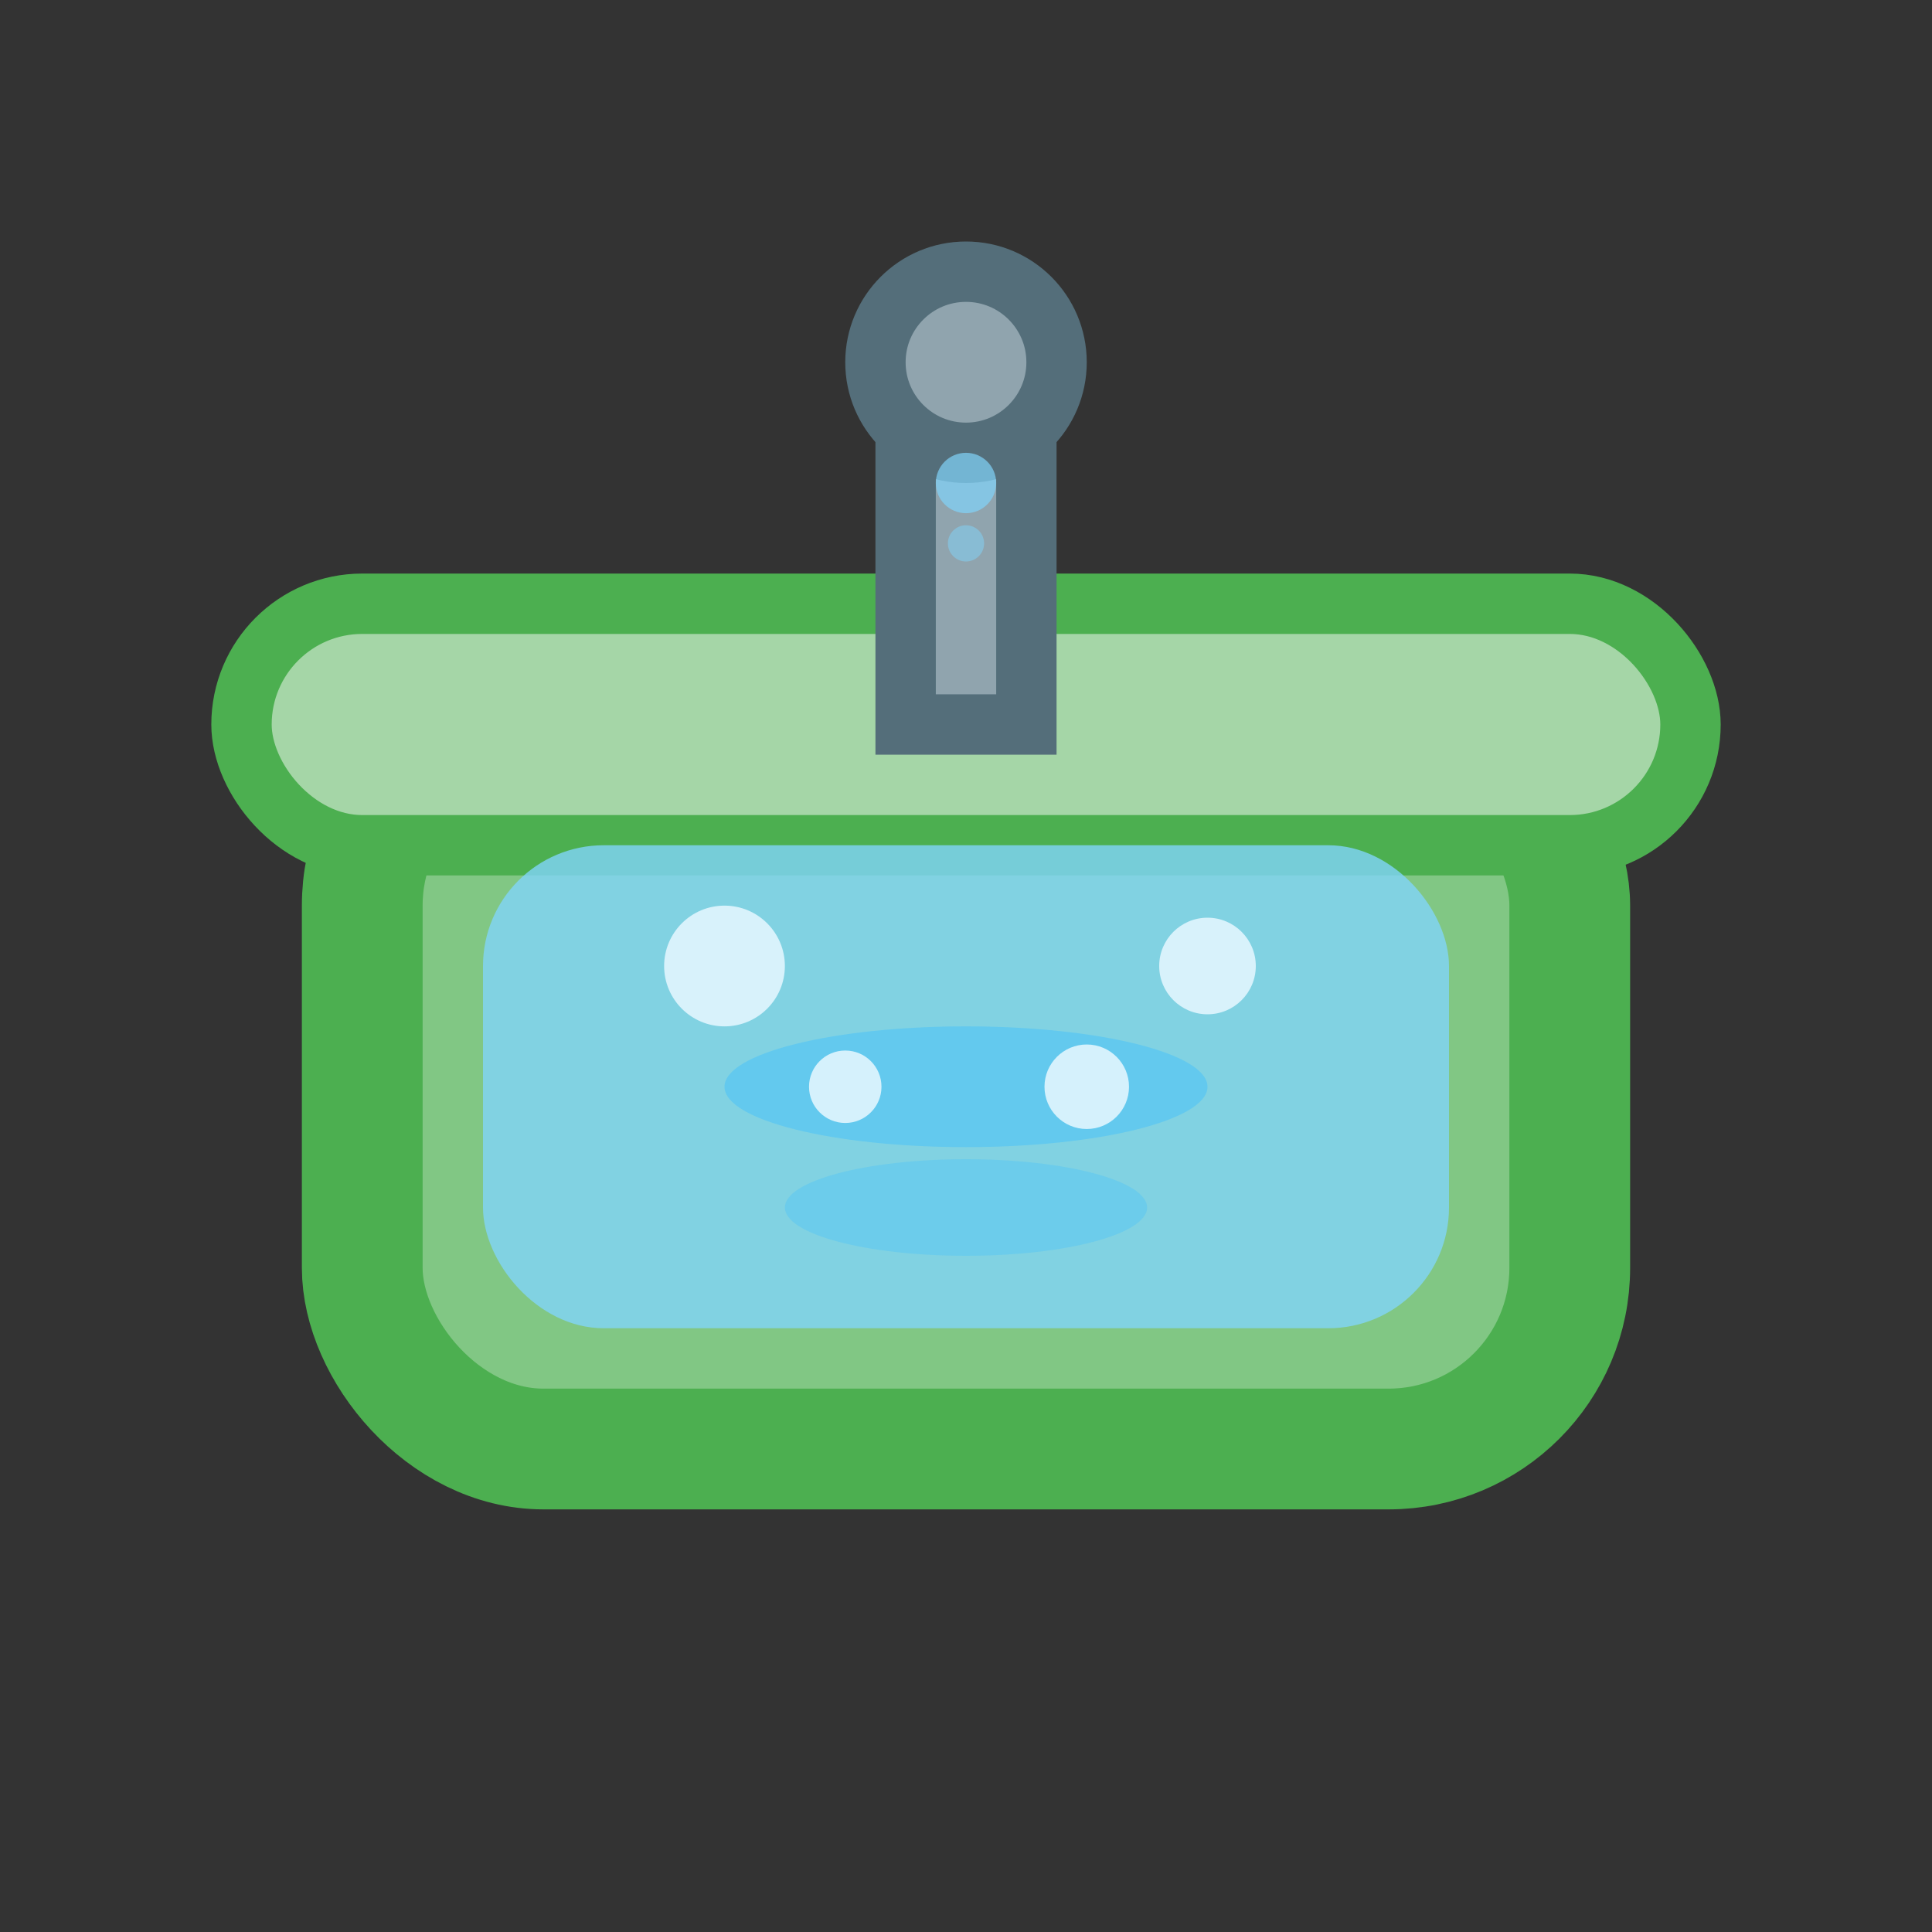 <svg width="32" height="32" viewBox="0 0 32 32" fill="none" xmlns="http://www.w3.org/2000/svg">
  <rect x="0" y="0" width="32" height="32" fill="#333333" stroke="none"/>
  <!-- Bathtub -->
  <rect x="6" y="12" width="20" height="12" rx="3" fill="#81C784" stroke="#4CAF50" stroke-width="2"/>
  
  <!-- Bathtub rim -->
  <rect x="4" y="10" width="24" height="4" rx="2" fill="#A5D6A7" stroke="#4CAF50" stroke-width="1"/>
  
  <!-- Water -->
  <rect x="8" y="14" width="16" height="8" rx="2" fill="#81D4FA" opacity="0.8"/>
  
  <!-- Water ripples -->
  <ellipse cx="16" cy="18" rx="4" ry="1" fill="#4FC3F7" opacity="0.6"/>
  <ellipse cx="16" cy="20" rx="3" ry="0.8" fill="#4FC3F7" opacity="0.4"/>
  
  <!-- Bath bubbles -->
  <circle cx="12" cy="16" r="1" fill="#E1F5FE" opacity="0.9"/>
  <circle cx="20" cy="16" r="0.8" fill="#E1F5FE" opacity="0.9"/>
  <circle cx="14" cy="18" r="0.6" fill="#E1F5FE" opacity="0.9"/>
  <circle cx="18" cy="18" r="0.7" fill="#E1F5FE" opacity="0.9"/>
  
  <!-- Faucet -->
  <rect x="15" y="6" width="2" height="6" fill="#90A4AE" stroke="#546E7A" stroke-width="1"/>
  <circle cx="16" cy="6" r="1.5" fill="#90A4AE" stroke="#546E7A" stroke-width="1"/>
  
  <!-- Water drops -->
  <circle cx="16" cy="8" r="0.5" fill="#81D4FA" opacity="0.7"/>
  <circle cx="16" cy="9" r="0.3" fill="#81D4FA" opacity="0.5"/>
</svg> 